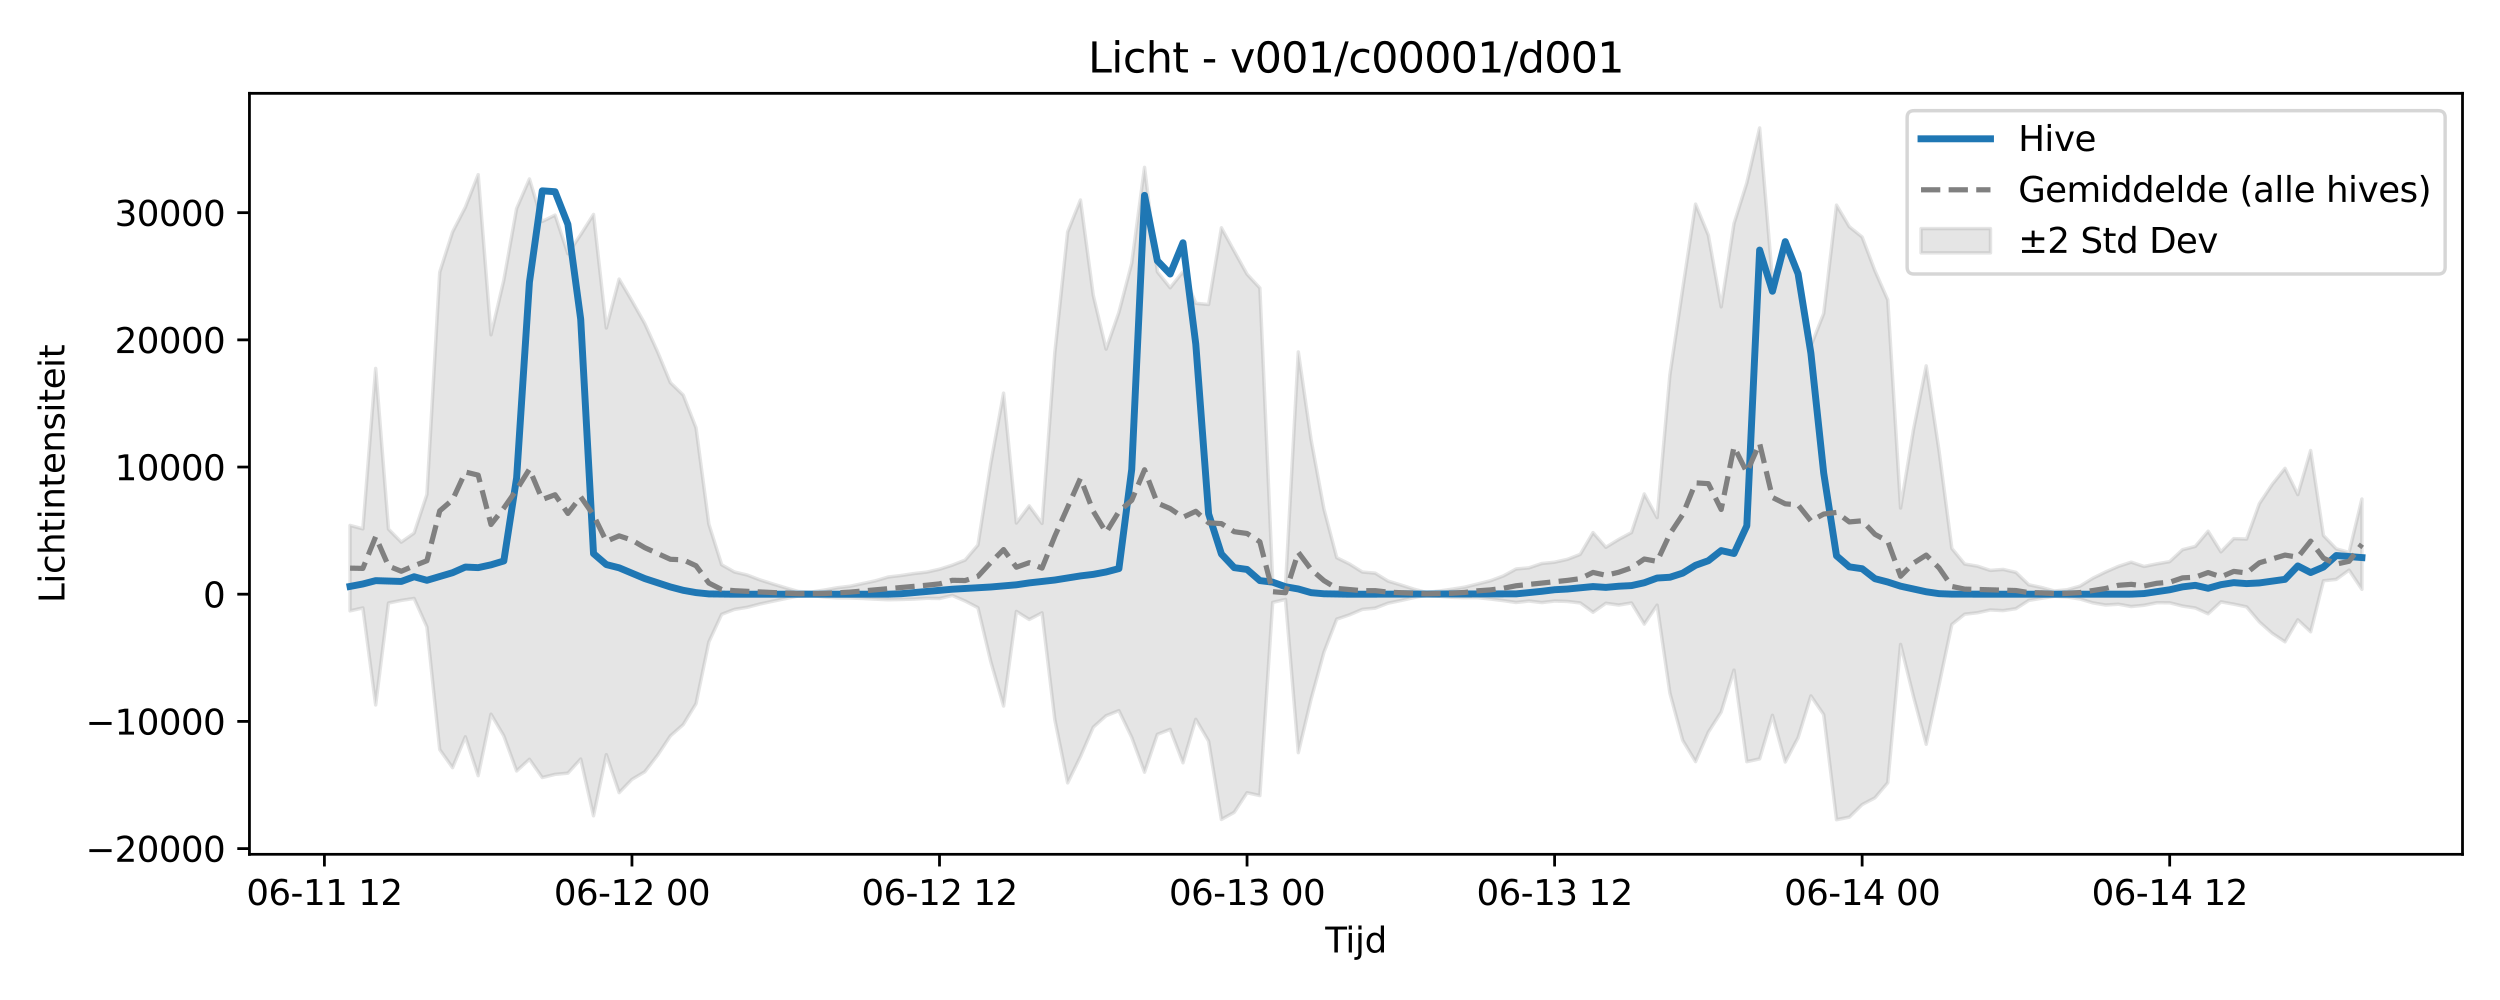 <?xml version="1.0" encoding="utf-8" standalone="no"?>
<!DOCTYPE svg PUBLIC "-//W3C//DTD SVG 1.1//EN"
  "http://www.w3.org/Graphics/SVG/1.1/DTD/svg11.dtd">
<svg xmlns:xlink="http://www.w3.org/1999/xlink" width="720pt" height="288pt" viewBox="0 0 720 288" xmlns="http://www.w3.org/2000/svg" version="1.1">
 <defs>
  <style type="text/css">*{stroke-linejoin: round; stroke-linecap: butt}</style>
 </defs>
 <g id="figure_1">
  <g id="patch_1">
   <path d="M 0 288 
L 720 288 
L 720 0 
L 0 0 
z
" style="fill: #ffffff"/>
  </g>
  <g id="axes_1">
   <g id="patch_2">
    <path d="M 71.84 246.04 
L 709.2 246.04 
L 709.2 26.88 
L 71.84 26.88 
z
" style="fill: #ffffff"/>
   </g>
   <g id="FillBetweenPolyCollection_1">
    <defs>
     <path id="m3b8c15f13f" d="M 100.811 -136.683 
L 100.811 -112.068 
L 104.501 -112.915 
L 108.192 -84.969 
L 111.883 -114.333 
L 115.573 -115.084 
L 119.264 -115.647 
L 122.954 -107.425 
L 126.645 -72.123 
L 130.335 -66.912 
L 134.026 -75.8 
L 137.717 -64.605 
L 141.407 -82.311 
L 145.098 -76.066 
L 148.788 -65.964 
L 152.479 -69.333 
L 156.169 -64.069 
L 159.86 -64.975 
L 163.55 -65.329 
L 167.241 -69.407 
L 170.932 -53.047 
L 174.622 -70.662 
L 178.313 -59.722 
L 182.003 -63.531 
L 185.694 -65.722 
L 189.384 -70.496 
L 193.075 -76.061 
L 196.766 -79.32 
L 200.456 -85.343 
L 204.147 -103.112 
L 207.837 -111.079 
L 211.528 -112.495 
L 215.218 -113.096 
L 218.909 -114.058 
L 222.599 -114.848 
L 226.29 -115.618 
L 229.981 -116.375 
L 233.671 -116.495 
L 237.362 -116.067 
L 241.052 -115.807 
L 244.743 -115.782 
L 248.433 -115.641 
L 252.124 -115.442 
L 255.814 -115.269 
L 259.505 -115.348 
L 263.196 -115.462 
L 266.886 -115.689 
L 270.577 -115.625 
L 274.267 -116.508 
L 277.958 -114.903 
L 281.648 -112.978 
L 285.339 -97.499 
L 289.03 -84.659 
L 292.72 -111.915 
L 296.411 -109.59 
L 300.101 -111.506 
L 303.792 -80.741 
L 307.482 -62.528 
L 311.173 -70.092 
L 314.863 -78.564 
L 318.554 -81.866 
L 322.245 -83.329 
L 325.935 -75.639 
L 329.626 -65.606 
L 333.316 -76.505 
L 337.007 -77.941 
L 340.697 -68.314 
L 344.388 -80.838 
L 348.079 -74.552 
L 351.769 -51.995 
L 355.46 -54.061 
L 359.15 -59.692 
L 362.841 -58.874 
L 366.531 -114.513 
L 370.222 -115.37 
L 373.912 -71.234 
L 377.603 -86.691 
L 381.294 -100.149 
L 384.984 -109.692 
L 388.675 -110.932 
L 392.365 -112.506 
L 396.056 -112.85 
L 399.746 -114.277 
L 403.437 -115.044 
L 407.128 -115.877 
L 410.818 -116.587 
L 414.509 -116.269 
L 418.199 -115.973 
L 421.89 -115.871 
L 425.58 -115.874 
L 429.271 -115.477 
L 432.961 -115.019 
L 436.652 -114.476 
L 440.343 -114.903 
L 444.033 -114.454 
L 447.724 -114.894 
L 451.414 -114.782 
L 455.105 -114.354 
L 458.795 -111.668 
L 462.486 -114.262 
L 466.177 -113.739 
L 469.867 -114.34 
L 473.558 -108.265 
L 477.248 -113.712 
L 480.939 -88.369 
L 484.629 -74.757 
L 488.32 -68.655 
L 492.01 -77.154 
L 495.701 -82.933 
L 499.392 -95.008 
L 503.082 -68.64 
L 506.773 -69.44 
L 510.463 -81.994 
L 514.154 -68.541 
L 517.844 -75.527 
L 521.535 -87.581 
L 525.226 -82.195 
L 528.916 -51.922 
L 532.607 -52.659 
L 536.297 -56.289 
L 539.988 -58.221 
L 543.678 -62.582 
L 547.369 -102.41 
L 551.059 -87.499 
L 554.75 -73.641 
L 558.441 -90.713 
L 562.131 -108.156 
L 565.822 -111.115 
L 569.512 -111.523 
L 573.203 -112.332 
L 576.893 -112.143 
L 580.584 -112.704 
L 584.274 -115.073 
L 587.965 -115.696 
L 591.656 -116.278 
L 595.346 -116.063 
L 599.037 -115.489 
L 602.727 -114.378 
L 606.418 -113.749 
L 610.108 -113.983 
L 613.799 -113.317 
L 617.49 -113.679 
L 621.18 -114.414 
L 624.871 -114.395 
L 628.561 -113.461 
L 632.252 -112.901 
L 635.942 -111.223 
L 639.633 -114.663 
L 643.323 -114.001 
L 647.014 -113.227 
L 650.705 -108.881 
L 654.395 -105.6 
L 658.086 -103.154 
L 661.776 -109.498 
L 665.467 -106.037 
L 669.157 -120.737 
L 672.848 -121.136 
L 676.539 -123.8 
L 680.229 -118.267 
L 680.229 -144.294 
L 680.229 -144.294 
L 676.539 -128.907 
L 672.848 -129.929 
L 669.157 -133.776 
L 665.467 -158.259 
L 661.776 -145.55 
L 658.086 -153.118 
L 654.395 -148.503 
L 650.705 -142.955 
L 647.014 -132.748 
L 643.323 -132.881 
L 639.633 -129.076 
L 635.942 -135.012 
L 632.252 -130.63 
L 628.561 -129.686 
L 624.871 -126.251 
L 621.18 -125.612 
L 617.49 -124.858 
L 613.799 -126.1 
L 610.108 -124.89 
L 606.418 -123.284 
L 602.727 -121.472 
L 599.037 -119.198 
L 595.346 -118.155 
L 591.656 -117.79 
L 587.965 -118.802 
L 584.274 -119.593 
L 580.584 -123.16 
L 576.893 -124.008 
L 573.203 -123.723 
L 569.512 -124.946 
L 565.822 -125.564 
L 562.131 -130.054 
L 558.441 -158.185 
L 554.75 -182.629 
L 551.059 -164.103 
L 547.369 -141.681 
L 543.678 -201.637 
L 539.988 -210.007 
L 536.297 -219.731 
L 532.607 -222.711 
L 528.916 -228.925 
L 525.226 -197.711 
L 521.535 -188.329 
L 517.844 -209.654 
L 514.154 -217.258 
L 510.463 -207.476 
L 506.773 -251.158 
L 503.082 -235.314 
L 499.392 -223.626 
L 495.701 -199.623 
L 492.01 -220.265 
L 488.32 -229.218 
L 484.629 -204.897 
L 480.939 -180.112 
L 477.248 -138.934 
L 473.558 -145.743 
L 469.867 -134.621 
L 466.177 -132.641 
L 462.486 -130.377 
L 458.795 -134.62 
L 455.105 -128.34 
L 451.414 -126.912 
L 447.724 -126.086 
L 444.033 -125.713 
L 440.343 -124.461 
L 436.652 -124.137 
L 432.961 -122.125 
L 429.271 -120.754 
L 425.58 -119.823 
L 421.89 -118.914 
L 418.199 -118.324 
L 414.509 -117.786 
L 410.818 -117.365 
L 407.128 -118.354 
L 403.437 -119.535 
L 399.746 -120.658 
L 396.056 -122.938 
L 392.365 -123.254 
L 388.675 -125.562 
L 384.984 -127.387 
L 381.294 -141.422 
L 377.603 -161.294 
L 373.912 -186.654 
L 370.222 -119.223 
L 366.531 -120.663 
L 362.841 -205.057 
L 359.15 -209.023 
L 355.46 -215.674 
L 351.769 -222.395 
L 348.079 -200.303 
L 344.388 -200.65 
L 340.697 -209.739 
L 337.007 -205.123 
L 333.316 -209.732 
L 329.626 -239.807 
L 325.935 -212.186 
L 322.245 -198.034 
L 318.554 -187.449 
L 314.863 -202.934 
L 311.173 -230.406 
L 307.482 -221.224 
L 303.792 -186.45 
L 300.101 -137.257 
L 296.411 -142.302 
L 292.72 -137.368 
L 289.03 -174.782 
L 285.339 -154.508 
L 281.648 -131.048 
L 277.958 -126.704 
L 274.267 -125.241 
L 270.577 -124.065 
L 266.886 -123.231 
L 263.196 -122.816 
L 259.505 -122.257 
L 255.814 -121.817 
L 252.124 -120.728 
L 248.433 -119.939 
L 244.743 -119.155 
L 241.052 -118.723 
L 237.362 -118.056 
L 233.671 -117.493 
L 229.981 -117.64 
L 226.29 -118.697 
L 222.599 -119.821 
L 218.909 -120.979 
L 215.218 -122.39 
L 211.528 -123.27 
L 207.837 -125.349 
L 204.147 -137.063 
L 200.456 -164.79 
L 196.766 -174.229 
L 193.075 -177.787 
L 189.384 -186.683 
L 185.694 -194.817 
L 182.003 -201.362 
L 178.313 -207.63 
L 174.622 -193.533 
L 170.932 -226.25 
L 167.241 -220.427 
L 163.55 -214.92 
L 159.86 -226.052 
L 156.169 -224.216 
L 152.479 -236.46 
L 148.788 -227.952 
L 145.098 -207.299 
L 141.407 -191.576 
L 137.717 -237.71 
L 134.026 -228.323 
L 130.335 -221.185 
L 126.645 -209.62 
L 122.954 -145.603 
L 119.264 -134.476 
L 115.573 -131.869 
L 111.883 -135.619 
L 108.192 -181.899 
L 104.501 -135.691 
L 100.811 -136.683 
z
" style="stroke: #808080; stroke-opacity: 0.2"/>
    </defs>
    <g clip-path="url(#pd2bd26175d)">
     <use xlink:href="#m3b8c15f13f" x="0" y="288" style="fill: #808080; fill-opacity: 0.2; stroke: #808080; stroke-opacity: 0.2"/>
    </g>
   </g>
   <g id="matplotlib.axis_1">
    <g id="xtick_1">
     <g id="line2d_1">
      <defs>
       <path id="m2dff885544" d="M 0 0 
L 0 3.5 
" style="stroke: #000000; stroke-width: 0.8"/>
      </defs>
      <g>
       <use xlink:href="#m2dff885544" x="93.43" y="246.04" style="stroke: #000000; stroke-width: 0.8"/>
      </g>
     </g>
     <g id="text_1">
      <!-- 06-11 12 -->
      <g transform="translate(70.949 260.638) scale(0.1 -0.1)">
       <defs>
        <path id="DejaVuSans-30" d="M 2034 4250 
Q 1547 4250 1301 3770 
Q 1056 3291 1056 2328 
Q 1056 1369 1301 889 
Q 1547 409 2034 409 
Q 2525 409 2770 889 
Q 3016 1369 3016 2328 
Q 3016 3291 2770 3770 
Q 2525 4250 2034 4250 
z
M 2034 4750 
Q 2819 4750 3233 4129 
Q 3647 3509 3647 2328 
Q 3647 1150 3233 529 
Q 2819 -91 2034 -91 
Q 1250 -91 836 529 
Q 422 1150 422 2328 
Q 422 3509 836 4129 
Q 1250 4750 2034 4750 
z
" transform="scale(0.016)"/>
        <path id="DejaVuSans-36" d="M 2113 2584 
Q 1688 2584 1439 2293 
Q 1191 2003 1191 1497 
Q 1191 994 1439 701 
Q 1688 409 2113 409 
Q 2538 409 2786 701 
Q 3034 994 3034 1497 
Q 3034 2003 2786 2293 
Q 2538 2584 2113 2584 
z
M 3366 4563 
L 3366 3988 
Q 3128 4100 2886 4159 
Q 2644 4219 2406 4219 
Q 1781 4219 1451 3797 
Q 1122 3375 1075 2522 
Q 1259 2794 1537 2939 
Q 1816 3084 2150 3084 
Q 2853 3084 3261 2657 
Q 3669 2231 3669 1497 
Q 3669 778 3244 343 
Q 2819 -91 2113 -91 
Q 1303 -91 875 529 
Q 447 1150 447 2328 
Q 447 3434 972 4092 
Q 1497 4750 2381 4750 
Q 2619 4750 2861 4703 
Q 3103 4656 3366 4563 
z
" transform="scale(0.016)"/>
        <path id="DejaVuSans-2d" d="M 313 2009 
L 1997 2009 
L 1997 1497 
L 313 1497 
L 313 2009 
z
" transform="scale(0.016)"/>
        <path id="DejaVuSans-31" d="M 794 531 
L 1825 531 
L 1825 4091 
L 703 3866 
L 703 4441 
L 1819 4666 
L 2450 4666 
L 2450 531 
L 3481 531 
L 3481 0 
L 794 0 
L 794 531 
z
" transform="scale(0.016)"/>
        <path id="DejaVuSans-20" transform="scale(0.016)"/>
        <path id="DejaVuSans-32" d="M 1228 531 
L 3431 531 
L 3431 0 
L 469 0 
L 469 531 
Q 828 903 1448 1529 
Q 2069 2156 2228 2338 
Q 2531 2678 2651 2914 
Q 2772 3150 2772 3378 
Q 2772 3750 2511 3984 
Q 2250 4219 1831 4219 
Q 1534 4219 1204 4116 
Q 875 4013 500 3803 
L 500 4441 
Q 881 4594 1212 4672 
Q 1544 4750 1819 4750 
Q 2544 4750 2975 4387 
Q 3406 4025 3406 3419 
Q 3406 3131 3298 2873 
Q 3191 2616 2906 2266 
Q 2828 2175 2409 1742 
Q 1991 1309 1228 531 
z
" transform="scale(0.016)"/>
       </defs>
       <use xlink:href="#DejaVuSans-30"/>
       <use xlink:href="#DejaVuSans-36" transform="translate(63.623 0)"/>
       <use xlink:href="#DejaVuSans-2d" transform="translate(127.246 0)"/>
       <use xlink:href="#DejaVuSans-31" transform="translate(163.33 0)"/>
       <use xlink:href="#DejaVuSans-31" transform="translate(226.953 0)"/>
       <use xlink:href="#DejaVuSans-20" transform="translate(290.576 0)"/>
       <use xlink:href="#DejaVuSans-31" transform="translate(322.363 0)"/>
       <use xlink:href="#DejaVuSans-32" transform="translate(385.986 0)"/>
      </g>
     </g>
    </g>
    <g id="xtick_2">
     <g id="line2d_2">
      <g>
       <use xlink:href="#m2dff885544" x="182.003" y="246.04" style="stroke: #000000; stroke-width: 0.8"/>
      </g>
     </g>
     <g id="text_2">
      <!-- 06-12 00 -->
      <g transform="translate(159.523 260.638) scale(0.1 -0.1)">
       <use xlink:href="#DejaVuSans-30"/>
       <use xlink:href="#DejaVuSans-36" transform="translate(63.623 0)"/>
       <use xlink:href="#DejaVuSans-2d" transform="translate(127.246 0)"/>
       <use xlink:href="#DejaVuSans-31" transform="translate(163.33 0)"/>
       <use xlink:href="#DejaVuSans-32" transform="translate(226.953 0)"/>
       <use xlink:href="#DejaVuSans-20" transform="translate(290.576 0)"/>
       <use xlink:href="#DejaVuSans-30" transform="translate(322.363 0)"/>
       <use xlink:href="#DejaVuSans-30" transform="translate(385.986 0)"/>
      </g>
     </g>
    </g>
    <g id="xtick_3">
     <g id="line2d_3">
      <g>
       <use xlink:href="#m2dff885544" x="270.577" y="246.04" style="stroke: #000000; stroke-width: 0.8"/>
      </g>
     </g>
     <g id="text_3">
      <!-- 06-12 12 -->
      <g transform="translate(248.096 260.638) scale(0.1 -0.1)">
       <use xlink:href="#DejaVuSans-30"/>
       <use xlink:href="#DejaVuSans-36" transform="translate(63.623 0)"/>
       <use xlink:href="#DejaVuSans-2d" transform="translate(127.246 0)"/>
       <use xlink:href="#DejaVuSans-31" transform="translate(163.33 0)"/>
       <use xlink:href="#DejaVuSans-32" transform="translate(226.953 0)"/>
       <use xlink:href="#DejaVuSans-20" transform="translate(290.576 0)"/>
       <use xlink:href="#DejaVuSans-31" transform="translate(322.363 0)"/>
       <use xlink:href="#DejaVuSans-32" transform="translate(385.986 0)"/>
      </g>
     </g>
    </g>
    <g id="xtick_4">
     <g id="line2d_4">
      <g>
       <use xlink:href="#m2dff885544" x="359.15" y="246.04" style="stroke: #000000; stroke-width: 0.8"/>
      </g>
     </g>
     <g id="text_4">
      <!-- 06-13 00 -->
      <g transform="translate(336.67 260.638) scale(0.1 -0.1)">
       <defs>
        <path id="DejaVuSans-33" d="M 2597 2516 
Q 3050 2419 3304 2112 
Q 3559 1806 3559 1356 
Q 3559 666 3084 287 
Q 2609 -91 1734 -91 
Q 1441 -91 1130 -33 
Q 819 25 488 141 
L 488 750 
Q 750 597 1062 519 
Q 1375 441 1716 441 
Q 2309 441 2620 675 
Q 2931 909 2931 1356 
Q 2931 1769 2642 2001 
Q 2353 2234 1838 2234 
L 1294 2234 
L 1294 2753 
L 1863 2753 
Q 2328 2753 2575 2939 
Q 2822 3125 2822 3475 
Q 2822 3834 2567 4026 
Q 2313 4219 1838 4219 
Q 1578 4219 1281 4162 
Q 984 4106 628 3988 
L 628 4550 
Q 988 4650 1302 4700 
Q 1616 4750 1894 4750 
Q 2613 4750 3031 4423 
Q 3450 4097 3450 3541 
Q 3450 3153 3228 2886 
Q 3006 2619 2597 2516 
z
" transform="scale(0.016)"/>
       </defs>
       <use xlink:href="#DejaVuSans-30"/>
       <use xlink:href="#DejaVuSans-36" transform="translate(63.623 0)"/>
       <use xlink:href="#DejaVuSans-2d" transform="translate(127.246 0)"/>
       <use xlink:href="#DejaVuSans-31" transform="translate(163.33 0)"/>
       <use xlink:href="#DejaVuSans-33" transform="translate(226.953 0)"/>
       <use xlink:href="#DejaVuSans-20" transform="translate(290.576 0)"/>
       <use xlink:href="#DejaVuSans-30" transform="translate(322.363 0)"/>
       <use xlink:href="#DejaVuSans-30" transform="translate(385.986 0)"/>
      </g>
     </g>
    </g>
    <g id="xtick_5">
     <g id="line2d_5">
      <g>
       <use xlink:href="#m2dff885544" x="447.724" y="246.04" style="stroke: #000000; stroke-width: 0.8"/>
      </g>
     </g>
     <g id="text_5">
      <!-- 06-13 12 -->
      <g transform="translate(425.243 260.638) scale(0.1 -0.1)">
       <use xlink:href="#DejaVuSans-30"/>
       <use xlink:href="#DejaVuSans-36" transform="translate(63.623 0)"/>
       <use xlink:href="#DejaVuSans-2d" transform="translate(127.246 0)"/>
       <use xlink:href="#DejaVuSans-31" transform="translate(163.33 0)"/>
       <use xlink:href="#DejaVuSans-33" transform="translate(226.953 0)"/>
       <use xlink:href="#DejaVuSans-20" transform="translate(290.576 0)"/>
       <use xlink:href="#DejaVuSans-31" transform="translate(322.363 0)"/>
       <use xlink:href="#DejaVuSans-32" transform="translate(385.986 0)"/>
      </g>
     </g>
    </g>
    <g id="xtick_6">
     <g id="line2d_6">
      <g>
       <use xlink:href="#m2dff885544" x="536.297" y="246.04" style="stroke: #000000; stroke-width: 0.8"/>
      </g>
     </g>
     <g id="text_6">
      <!-- 06-14 00 -->
      <g transform="translate(513.817 260.638) scale(0.1 -0.1)">
       <defs>
        <path id="DejaVuSans-34" d="M 2419 4116 
L 825 1625 
L 2419 1625 
L 2419 4116 
z
M 2253 4666 
L 3047 4666 
L 3047 1625 
L 3713 1625 
L 3713 1100 
L 3047 1100 
L 3047 0 
L 2419 0 
L 2419 1100 
L 313 1100 
L 313 1709 
L 2253 4666 
z
" transform="scale(0.016)"/>
       </defs>
       <use xlink:href="#DejaVuSans-30"/>
       <use xlink:href="#DejaVuSans-36" transform="translate(63.623 0)"/>
       <use xlink:href="#DejaVuSans-2d" transform="translate(127.246 0)"/>
       <use xlink:href="#DejaVuSans-31" transform="translate(163.33 0)"/>
       <use xlink:href="#DejaVuSans-34" transform="translate(226.953 0)"/>
       <use xlink:href="#DejaVuSans-20" transform="translate(290.576 0)"/>
       <use xlink:href="#DejaVuSans-30" transform="translate(322.363 0)"/>
       <use xlink:href="#DejaVuSans-30" transform="translate(385.986 0)"/>
      </g>
     </g>
    </g>
    <g id="xtick_7">
     <g id="line2d_7">
      <g>
       <use xlink:href="#m2dff885544" x="624.871" y="246.04" style="stroke: #000000; stroke-width: 0.8"/>
      </g>
     </g>
     <g id="text_7">
      <!-- 06-14 12 -->
      <g transform="translate(602.39 260.638) scale(0.1 -0.1)">
       <use xlink:href="#DejaVuSans-30"/>
       <use xlink:href="#DejaVuSans-36" transform="translate(63.623 0)"/>
       <use xlink:href="#DejaVuSans-2d" transform="translate(127.246 0)"/>
       <use xlink:href="#DejaVuSans-31" transform="translate(163.33 0)"/>
       <use xlink:href="#DejaVuSans-34" transform="translate(226.953 0)"/>
       <use xlink:href="#DejaVuSans-20" transform="translate(290.576 0)"/>
       <use xlink:href="#DejaVuSans-31" transform="translate(322.363 0)"/>
       <use xlink:href="#DejaVuSans-32" transform="translate(385.986 0)"/>
      </g>
     </g>
    </g>
    <g id="text_8">
     <!-- Tijd -->
     <g transform="translate(381.67 274.317) scale(0.1 -0.1)">
      <defs>
       <path id="DejaVuSans-54" d="M -19 4666 
L 3928 4666 
L 3928 4134 
L 2272 4134 
L 2272 0 
L 1638 0 
L 1638 4134 
L -19 4134 
L -19 4666 
z
" transform="scale(0.016)"/>
       <path id="DejaVuSans-69" d="M 603 3500 
L 1178 3500 
L 1178 0 
L 603 0 
L 603 3500 
z
M 603 4863 
L 1178 4863 
L 1178 4134 
L 603 4134 
L 603 4863 
z
" transform="scale(0.016)"/>
       <path id="DejaVuSans-6a" d="M 603 3500 
L 1178 3500 
L 1178 -63 
Q 1178 -731 923 -1031 
Q 669 -1331 103 -1331 
L -116 -1331 
L -116 -844 
L 38 -844 
Q 366 -844 484 -692 
Q 603 -541 603 -63 
L 603 3500 
z
M 603 4863 
L 1178 4863 
L 1178 4134 
L 603 4134 
L 603 4863 
z
" transform="scale(0.016)"/>
       <path id="DejaVuSans-64" d="M 2906 2969 
L 2906 4863 
L 3481 4863 
L 3481 0 
L 2906 0 
L 2906 525 
Q 2725 213 2448 61 
Q 2172 -91 1784 -91 
Q 1150 -91 751 415 
Q 353 922 353 1747 
Q 353 2572 751 3078 
Q 1150 3584 1784 3584 
Q 2172 3584 2448 3432 
Q 2725 3281 2906 2969 
z
M 947 1747 
Q 947 1113 1208 752 
Q 1469 391 1925 391 
Q 2381 391 2643 752 
Q 2906 1113 2906 1747 
Q 2906 2381 2643 2742 
Q 2381 3103 1925 3103 
Q 1469 3103 1208 2742 
Q 947 2381 947 1747 
z
" transform="scale(0.016)"/>
      </defs>
      <use xlink:href="#DejaVuSans-54"/>
      <use xlink:href="#DejaVuSans-69" transform="translate(57.959 0)"/>
      <use xlink:href="#DejaVuSans-6a" transform="translate(85.742 0)"/>
      <use xlink:href="#DejaVuSans-64" transform="translate(113.525 0)"/>
     </g>
    </g>
   </g>
   <g id="matplotlib.axis_2">
    <g id="ytick_1">
     <g id="line2d_8">
      <defs>
       <path id="m87e2f983e0" d="M 0 0 
L -3.5 0 
" style="stroke: #000000; stroke-width: 0.8"/>
      </defs>
      <g>
       <use xlink:href="#m87e2f983e0" x="71.84" y="244.391" style="stroke: #000000; stroke-width: 0.8"/>
      </g>
     </g>
     <g id="text_9">
      <!-- −20000 -->
      <g transform="translate(24.648 248.191) scale(0.1 -0.1)">
       <defs>
        <path id="DejaVuSans-2212" d="M 678 2272 
L 4684 2272 
L 4684 1741 
L 678 1741 
L 678 2272 
z
" transform="scale(0.016)"/>
       </defs>
       <use xlink:href="#DejaVuSans-2212"/>
       <use xlink:href="#DejaVuSans-32" transform="translate(83.789 0)"/>
       <use xlink:href="#DejaVuSans-30" transform="translate(147.412 0)"/>
       <use xlink:href="#DejaVuSans-30" transform="translate(211.035 0)"/>
       <use xlink:href="#DejaVuSans-30" transform="translate(274.658 0)"/>
       <use xlink:href="#DejaVuSans-30" transform="translate(338.281 0)"/>
      </g>
     </g>
    </g>
    <g id="ytick_2">
     <g id="line2d_9">
      <g>
       <use xlink:href="#m87e2f983e0" x="71.84" y="207.763" style="stroke: #000000; stroke-width: 0.8"/>
      </g>
     </g>
     <g id="text_10">
      <!-- −10000 -->
      <g transform="translate(24.648 211.563) scale(0.1 -0.1)">
       <use xlink:href="#DejaVuSans-2212"/>
       <use xlink:href="#DejaVuSans-31" transform="translate(83.789 0)"/>
       <use xlink:href="#DejaVuSans-30" transform="translate(147.412 0)"/>
       <use xlink:href="#DejaVuSans-30" transform="translate(211.035 0)"/>
       <use xlink:href="#DejaVuSans-30" transform="translate(274.658 0)"/>
       <use xlink:href="#DejaVuSans-30" transform="translate(338.281 0)"/>
      </g>
     </g>
    </g>
    <g id="ytick_3">
     <g id="line2d_10">
      <g>
       <use xlink:href="#m87e2f983e0" x="71.84" y="171.135" style="stroke: #000000; stroke-width: 0.8"/>
      </g>
     </g>
     <g id="text_11">
      <!-- 0 -->
      <g transform="translate(58.477 174.935) scale(0.1 -0.1)">
       <use xlink:href="#DejaVuSans-30"/>
      </g>
     </g>
    </g>
    <g id="ytick_4">
     <g id="line2d_11">
      <g>
       <use xlink:href="#m87e2f983e0" x="71.84" y="134.507" style="stroke: #000000; stroke-width: 0.8"/>
      </g>
     </g>
     <g id="text_12">
      <!-- 10000 -->
      <g transform="translate(33.028 138.307) scale(0.1 -0.1)">
       <use xlink:href="#DejaVuSans-31"/>
       <use xlink:href="#DejaVuSans-30" transform="translate(63.623 0)"/>
       <use xlink:href="#DejaVuSans-30" transform="translate(127.246 0)"/>
       <use xlink:href="#DejaVuSans-30" transform="translate(190.869 0)"/>
       <use xlink:href="#DejaVuSans-30" transform="translate(254.492 0)"/>
      </g>
     </g>
    </g>
    <g id="ytick_5">
     <g id="line2d_12">
      <g>
       <use xlink:href="#m87e2f983e0" x="71.84" y="97.88" style="stroke: #000000; stroke-width: 0.8"/>
      </g>
     </g>
     <g id="text_13">
      <!-- 20000 -->
      <g transform="translate(33.028 101.679) scale(0.1 -0.1)">
       <use xlink:href="#DejaVuSans-32"/>
       <use xlink:href="#DejaVuSans-30" transform="translate(63.623 0)"/>
       <use xlink:href="#DejaVuSans-30" transform="translate(127.246 0)"/>
       <use xlink:href="#DejaVuSans-30" transform="translate(190.869 0)"/>
       <use xlink:href="#DejaVuSans-30" transform="translate(254.492 0)"/>
      </g>
     </g>
    </g>
    <g id="ytick_6">
     <g id="line2d_13">
      <g>
       <use xlink:href="#m87e2f983e0" x="71.84" y="61.252" style="stroke: #000000; stroke-width: 0.8"/>
      </g>
     </g>
     <g id="text_14">
      <!-- 30000 -->
      <g transform="translate(33.028 65.051) scale(0.1 -0.1)">
       <use xlink:href="#DejaVuSans-33"/>
       <use xlink:href="#DejaVuSans-30" transform="translate(63.623 0)"/>
       <use xlink:href="#DejaVuSans-30" transform="translate(127.246 0)"/>
       <use xlink:href="#DejaVuSans-30" transform="translate(190.869 0)"/>
       <use xlink:href="#DejaVuSans-30" transform="translate(254.492 0)"/>
      </g>
     </g>
    </g>
    <g id="text_15">
     <!-- Lichtintensiteit -->
     <g transform="translate(18.568 173.656) rotate(-90) scale(0.1 -0.1)">
      <defs>
       <path id="DejaVuSans-4c" d="M 628 4666 
L 1259 4666 
L 1259 531 
L 3531 531 
L 3531 0 
L 628 0 
L 628 4666 
z
" transform="scale(0.016)"/>
       <path id="DejaVuSans-63" d="M 3122 3366 
L 3122 2828 
Q 2878 2963 2633 3030 
Q 2388 3097 2138 3097 
Q 1578 3097 1268 2742 
Q 959 2388 959 1747 
Q 959 1106 1268 751 
Q 1578 397 2138 397 
Q 2388 397 2633 464 
Q 2878 531 3122 666 
L 3122 134 
Q 2881 22 2623 -34 
Q 2366 -91 2075 -91 
Q 1284 -91 818 406 
Q 353 903 353 1747 
Q 353 2603 823 3093 
Q 1294 3584 2113 3584 
Q 2378 3584 2631 3529 
Q 2884 3475 3122 3366 
z
" transform="scale(0.016)"/>
       <path id="DejaVuSans-68" d="M 3513 2113 
L 3513 0 
L 2938 0 
L 2938 2094 
Q 2938 2591 2744 2837 
Q 2550 3084 2163 3084 
Q 1697 3084 1428 2787 
Q 1159 2491 1159 1978 
L 1159 0 
L 581 0 
L 581 4863 
L 1159 4863 
L 1159 2956 
Q 1366 3272 1645 3428 
Q 1925 3584 2291 3584 
Q 2894 3584 3203 3211 
Q 3513 2838 3513 2113 
z
" transform="scale(0.016)"/>
       <path id="DejaVuSans-74" d="M 1172 4494 
L 1172 3500 
L 2356 3500 
L 2356 3053 
L 1172 3053 
L 1172 1153 
Q 1172 725 1289 603 
Q 1406 481 1766 481 
L 2356 481 
L 2356 0 
L 1766 0 
Q 1100 0 847 248 
Q 594 497 594 1153 
L 594 3053 
L 172 3053 
L 172 3500 
L 594 3500 
L 594 4494 
L 1172 4494 
z
" transform="scale(0.016)"/>
       <path id="DejaVuSans-6e" d="M 3513 2113 
L 3513 0 
L 2938 0 
L 2938 2094 
Q 2938 2591 2744 2837 
Q 2550 3084 2163 3084 
Q 1697 3084 1428 2787 
Q 1159 2491 1159 1978 
L 1159 0 
L 581 0 
L 581 3500 
L 1159 3500 
L 1159 2956 
Q 1366 3272 1645 3428 
Q 1925 3584 2291 3584 
Q 2894 3584 3203 3211 
Q 3513 2838 3513 2113 
z
" transform="scale(0.016)"/>
       <path id="DejaVuSans-65" d="M 3597 1894 
L 3597 1613 
L 953 1613 
Q 991 1019 1311 708 
Q 1631 397 2203 397 
Q 2534 397 2845 478 
Q 3156 559 3463 722 
L 3463 178 
Q 3153 47 2828 -22 
Q 2503 -91 2169 -91 
Q 1331 -91 842 396 
Q 353 884 353 1716 
Q 353 2575 817 3079 
Q 1281 3584 2069 3584 
Q 2775 3584 3186 3129 
Q 3597 2675 3597 1894 
z
M 3022 2063 
Q 3016 2534 2758 2815 
Q 2500 3097 2075 3097 
Q 1594 3097 1305 2825 
Q 1016 2553 972 2059 
L 3022 2063 
z
" transform="scale(0.016)"/>
       <path id="DejaVuSans-73" d="M 2834 3397 
L 2834 2853 
Q 2591 2978 2328 3040 
Q 2066 3103 1784 3103 
Q 1356 3103 1142 2972 
Q 928 2841 928 2578 
Q 928 2378 1081 2264 
Q 1234 2150 1697 2047 
L 1894 2003 
Q 2506 1872 2764 1633 
Q 3022 1394 3022 966 
Q 3022 478 2636 193 
Q 2250 -91 1575 -91 
Q 1294 -91 989 -36 
Q 684 19 347 128 
L 347 722 
Q 666 556 975 473 
Q 1284 391 1588 391 
Q 1994 391 2212 530 
Q 2431 669 2431 922 
Q 2431 1156 2273 1281 
Q 2116 1406 1581 1522 
L 1381 1569 
Q 847 1681 609 1914 
Q 372 2147 372 2553 
Q 372 3047 722 3315 
Q 1072 3584 1716 3584 
Q 2034 3584 2315 3537 
Q 2597 3491 2834 3397 
z
" transform="scale(0.016)"/>
      </defs>
      <use xlink:href="#DejaVuSans-4c"/>
      <use xlink:href="#DejaVuSans-69" transform="translate(55.713 0)"/>
      <use xlink:href="#DejaVuSans-63" transform="translate(83.496 0)"/>
      <use xlink:href="#DejaVuSans-68" transform="translate(138.477 0)"/>
      <use xlink:href="#DejaVuSans-74" transform="translate(201.855 0)"/>
      <use xlink:href="#DejaVuSans-69" transform="translate(241.064 0)"/>
      <use xlink:href="#DejaVuSans-6e" transform="translate(268.848 0)"/>
      <use xlink:href="#DejaVuSans-74" transform="translate(332.227 0)"/>
      <use xlink:href="#DejaVuSans-65" transform="translate(371.436 0)"/>
      <use xlink:href="#DejaVuSans-6e" transform="translate(432.959 0)"/>
      <use xlink:href="#DejaVuSans-73" transform="translate(496.338 0)"/>
      <use xlink:href="#DejaVuSans-69" transform="translate(548.438 0)"/>
      <use xlink:href="#DejaVuSans-74" transform="translate(576.221 0)"/>
      <use xlink:href="#DejaVuSans-65" transform="translate(615.43 0)"/>
      <use xlink:href="#DejaVuSans-69" transform="translate(676.953 0)"/>
      <use xlink:href="#DejaVuSans-74" transform="translate(704.736 0)"/>
     </g>
    </g>
   </g>
   <g id="line2d_14">
    <path d="M 100.811 168.889 
L 104.501 168.187 
L 108.192 167.225 
L 115.573 167.457 
L 119.264 166.099 
L 122.954 167.125 
L 130.335 164.941 
L 134.026 163.311 
L 137.717 163.477 
L 141.407 162.674 
L 145.098 161.559 
L 148.788 137.603 
L 152.479 81.258 
L 156.169 54.957 
L 159.86 55.213 
L 163.55 64.609 
L 167.241 91.93 
L 170.932 159.435 
L 174.622 162.601 
L 178.313 163.531 
L 185.694 166.629 
L 193.075 169.042 
L 196.766 170.011 
L 200.456 170.668 
L 204.147 171.046 
L 211.528 171.135 
L 255.814 171.126 
L 259.505 170.996 
L 274.267 169.693 
L 285.339 169.053 
L 292.72 168.421 
L 296.411 167.875 
L 303.792 167.046 
L 311.173 165.862 
L 314.863 165.416 
L 318.554 164.729 
L 322.245 163.755 
L 325.935 135.193 
L 329.626 56.265 
L 333.316 75.085 
L 337.007 78.914 
L 340.697 69.92 
L 344.388 99.132 
L 348.079 147.995 
L 351.769 159.555 
L 355.46 163.483 
L 359.15 164.001 
L 362.841 167.214 
L 366.531 167.663 
L 370.222 168.98 
L 373.912 169.624 
L 377.603 170.684 
L 381.294 171.009 
L 388.675 171.135 
L 436.652 171.034 
L 444.033 170.293 
L 447.724 169.84 
L 451.414 169.639 
L 458.795 168.928 
L 462.486 169.168 
L 466.177 168.836 
L 469.867 168.649 
L 473.558 167.83 
L 477.248 166.475 
L 480.939 166.249 
L 484.629 165.057 
L 488.32 162.801 
L 492.01 161.484 
L 495.701 158.569 
L 499.392 159.408 
L 503.082 151.437 
L 506.773 72.025 
L 510.463 83.88 
L 514.154 69.591 
L 517.844 78.837 
L 521.535 101.722 
L 525.226 136.246 
L 528.916 160.069 
L 532.607 163.256 
L 536.297 163.793 
L 539.988 166.666 
L 543.678 167.622 
L 547.369 168.817 
L 554.75 170.432 
L 558.441 170.971 
L 562.131 171.11 
L 580.584 171.135 
L 613.799 171.118 
L 617.49 170.94 
L 624.871 169.852 
L 628.561 169.017 
L 632.252 168.576 
L 635.942 169.423 
L 639.633 168.383 
L 643.323 167.799 
L 647.014 168.078 
L 650.705 167.884 
L 658.086 166.852 
L 661.776 162.99 
L 665.467 164.892 
L 669.157 163.305 
L 672.848 159.993 
L 680.229 160.579 
L 680.229 160.579 
" clip-path="url(#pd2bd26175d)" style="fill: none; stroke: #1f77b4; stroke-width: 2; stroke-linecap: square"/>
   </g>
   <g id="line2d_15">
    <path d="M 100.811 163.625 
L 104.501 163.697 
L 108.192 154.566 
L 111.883 163.024 
L 115.573 164.524 
L 119.264 162.939 
L 122.954 161.486 
L 126.645 147.128 
L 130.335 143.952 
L 134.026 135.939 
L 137.717 136.842 
L 141.407 151.056 
L 145.098 146.317 
L 148.788 141.042 
L 152.479 135.104 
L 156.169 143.857 
L 159.86 142.487 
L 163.55 147.875 
L 167.241 143.083 
L 170.932 148.351 
L 174.622 155.902 
L 178.313 154.324 
L 182.003 155.554 
L 185.694 157.73 
L 193.075 161.076 
L 196.766 161.226 
L 200.456 162.934 
L 204.147 167.912 
L 207.837 169.786 
L 211.528 170.117 
L 218.909 170.481 
L 229.981 170.992 
L 237.362 170.938 
L 244.743 170.531 
L 266.886 168.54 
L 270.577 168.155 
L 274.267 167.125 
L 277.958 167.197 
L 281.648 165.987 
L 285.339 161.997 
L 289.03 158.279 
L 292.72 163.359 
L 296.411 162.054 
L 300.101 163.618 
L 303.792 154.404 
L 311.173 137.751 
L 314.863 147.251 
L 318.554 153.343 
L 322.245 147.318 
L 325.935 144.088 
L 329.626 135.293 
L 333.316 144.882 
L 337.007 146.468 
L 340.697 148.974 
L 344.388 147.256 
L 348.079 150.572 
L 351.769 150.805 
L 355.46 153.132 
L 359.15 153.642 
L 362.841 156.035 
L 366.531 170.412 
L 370.222 170.703 
L 373.912 159.056 
L 377.603 164.007 
L 381.294 167.215 
L 384.984 169.461 
L 392.365 170.12 
L 396.056 170.106 
L 399.746 170.532 
L 410.818 171.024 
L 418.199 170.852 
L 421.89 170.608 
L 425.58 170.152 
L 429.271 169.885 
L 432.961 169.428 
L 436.652 168.694 
L 451.414 167.153 
L 455.105 166.653 
L 458.795 164.856 
L 462.486 165.681 
L 466.177 164.81 
L 469.867 163.52 
L 473.558 160.996 
L 477.248 161.677 
L 480.939 153.759 
L 484.629 148.173 
L 488.32 139.064 
L 492.01 139.29 
L 495.701 146.722 
L 499.392 128.683 
L 503.082 136.023 
L 506.773 127.701 
L 510.463 143.265 
L 514.154 145.1 
L 517.844 145.41 
L 521.535 150.045 
L 525.226 148.047 
L 528.916 147.577 
L 532.607 150.315 
L 536.297 149.99 
L 539.988 153.886 
L 543.678 155.89 
L 547.369 165.954 
L 551.059 162.199 
L 554.75 159.865 
L 558.441 163.551 
L 562.131 168.895 
L 565.822 169.661 
L 580.584 170.068 
L 584.274 170.667 
L 587.965 170.751 
L 591.656 170.966 
L 595.346 170.891 
L 599.037 170.657 
L 606.418 169.483 
L 610.108 168.563 
L 613.799 168.292 
L 617.49 168.731 
L 621.18 167.987 
L 624.871 167.677 
L 628.561 166.426 
L 632.252 166.234 
L 635.942 164.883 
L 639.633 166.13 
L 643.323 164.559 
L 647.014 165.013 
L 650.705 162.082 
L 658.086 159.864 
L 661.776 160.476 
L 665.467 155.852 
L 669.157 160.743 
L 672.848 162.467 
L 676.539 161.647 
L 680.229 156.72 
L 680.229 156.72 
" clip-path="url(#pd2bd26175d)" style="fill: none; stroke-dasharray: 5.55,2.4; stroke-dashoffset: 0; stroke: #808080; stroke-width: 1.5"/>
   </g>
   <g id="patch_3">
    <path d="M 71.84 246.04 
L 71.84 26.88 
" style="fill: none; stroke: #000000; stroke-width: 0.8; stroke-linejoin: miter; stroke-linecap: square"/>
   </g>
   <g id="patch_4">
    <path d="M 709.2 246.04 
L 709.2 26.88 
" style="fill: none; stroke: #000000; stroke-width: 0.8; stroke-linejoin: miter; stroke-linecap: square"/>
   </g>
   <g id="patch_5">
    <path d="M 71.84 246.04 
L 709.2 246.04 
" style="fill: none; stroke: #000000; stroke-width: 0.8; stroke-linejoin: miter; stroke-linecap: square"/>
   </g>
   <g id="patch_6">
    <path d="M 71.84 26.88 
L 709.2 26.88 
" style="fill: none; stroke: #000000; stroke-width: 0.8; stroke-linejoin: miter; stroke-linecap: square"/>
   </g>
   <g id="text_16">
    <!-- Licht - v001/c00001/d001 -->
    <g transform="translate(313.383 20.88) scale(0.12 -0.12)">
     <defs>
      <path id="DejaVuSans-76" d="M 191 3500 
L 800 3500 
L 1894 563 
L 2988 3500 
L 3597 3500 
L 2284 0 
L 1503 0 
L 191 3500 
z
" transform="scale(0.016)"/>
      <path id="DejaVuSans-2f" d="M 1625 4666 
L 2156 4666 
L 531 -594 
L 0 -594 
L 1625 4666 
z
" transform="scale(0.016)"/>
     </defs>
     <use xlink:href="#DejaVuSans-4c"/>
     <use xlink:href="#DejaVuSans-69" transform="translate(55.713 0)"/>
     <use xlink:href="#DejaVuSans-63" transform="translate(83.496 0)"/>
     <use xlink:href="#DejaVuSans-68" transform="translate(138.477 0)"/>
     <use xlink:href="#DejaVuSans-74" transform="translate(201.855 0)"/>
     <use xlink:href="#DejaVuSans-20" transform="translate(241.064 0)"/>
     <use xlink:href="#DejaVuSans-2d" transform="translate(272.852 0)"/>
     <use xlink:href="#DejaVuSans-20" transform="translate(308.936 0)"/>
     <use xlink:href="#DejaVuSans-76" transform="translate(340.723 0)"/>
     <use xlink:href="#DejaVuSans-30" transform="translate(399.902 0)"/>
     <use xlink:href="#DejaVuSans-30" transform="translate(463.525 0)"/>
     <use xlink:href="#DejaVuSans-31" transform="translate(527.148 0)"/>
     <use xlink:href="#DejaVuSans-2f" transform="translate(590.771 0)"/>
     <use xlink:href="#DejaVuSans-63" transform="translate(624.463 0)"/>
     <use xlink:href="#DejaVuSans-30" transform="translate(679.443 0)"/>
     <use xlink:href="#DejaVuSans-30" transform="translate(743.066 0)"/>
     <use xlink:href="#DejaVuSans-30" transform="translate(806.689 0)"/>
     <use xlink:href="#DejaVuSans-30" transform="translate(870.312 0)"/>
     <use xlink:href="#DejaVuSans-31" transform="translate(933.936 0)"/>
     <use xlink:href="#DejaVuSans-2f" transform="translate(997.559 0)"/>
     <use xlink:href="#DejaVuSans-64" transform="translate(1031.25 0)"/>
     <use xlink:href="#DejaVuSans-30" transform="translate(1094.727 0)"/>
     <use xlink:href="#DejaVuSans-30" transform="translate(1158.35 0)"/>
     <use xlink:href="#DejaVuSans-31" transform="translate(1221.973 0)"/>
    </g>
   </g>
   <g id="legend_1">
    <g id="patch_7">
     <path d="M 551.256 78.914 
L 702.2 78.914 
Q 704.2 78.914 704.2 76.914 
L 704.2 33.88 
Q 704.2 31.88 702.2 31.88 
L 551.256 31.88 
Q 549.256 31.88 549.256 33.88 
L 549.256 76.914 
Q 549.256 78.914 551.256 78.914 
z
" style="fill: #ffffff; opacity: 0.8; stroke: #cccccc; stroke-linejoin: miter"/>
    </g>
    <g id="line2d_16">
     <path d="M 553.256 39.978 
L 563.256 39.978 
L 573.256 39.978 
" style="fill: none; stroke: #1f77b4; stroke-width: 2; stroke-linecap: square"/>
    </g>
    <g id="text_17">
     <!-- Hive -->
     <g transform="translate(581.256 43.478) scale(0.1 -0.1)">
      <defs>
       <path id="DejaVuSans-48" d="M 628 4666 
L 1259 4666 
L 1259 2753 
L 3553 2753 
L 3553 4666 
L 4184 4666 
L 4184 0 
L 3553 0 
L 3553 2222 
L 1259 2222 
L 1259 0 
L 628 0 
L 628 4666 
z
" transform="scale(0.016)"/>
      </defs>
      <use xlink:href="#DejaVuSans-48"/>
      <use xlink:href="#DejaVuSans-69" transform="translate(75.195 0)"/>
      <use xlink:href="#DejaVuSans-76" transform="translate(102.979 0)"/>
      <use xlink:href="#DejaVuSans-65" transform="translate(162.158 0)"/>
     </g>
    </g>
    <g id="line2d_17">
     <path d="M 553.256 54.657 
L 563.256 54.657 
L 573.256 54.657 
" style="fill: none; stroke-dasharray: 5.55,2.4; stroke-dashoffset: 0; stroke: #808080; stroke-width: 1.5"/>
    </g>
    <g id="text_18">
     <!-- Gemiddelde (alle hives) -->
     <g transform="translate(581.256 58.157) scale(0.1 -0.1)">
      <defs>
       <path id="DejaVuSans-47" d="M 3809 666 
L 3809 1919 
L 2778 1919 
L 2778 2438 
L 4434 2438 
L 4434 434 
Q 4069 175 3628 42 
Q 3188 -91 2688 -91 
Q 1594 -91 976 548 
Q 359 1188 359 2328 
Q 359 3472 976 4111 
Q 1594 4750 2688 4750 
Q 3144 4750 3555 4637 
Q 3966 4525 4313 4306 
L 4313 3634 
Q 3963 3931 3569 4081 
Q 3175 4231 2741 4231 
Q 1884 4231 1454 3753 
Q 1025 3275 1025 2328 
Q 1025 1384 1454 906 
Q 1884 428 2741 428 
Q 3075 428 3337 486 
Q 3600 544 3809 666 
z
" transform="scale(0.016)"/>
       <path id="DejaVuSans-6d" d="M 3328 2828 
Q 3544 3216 3844 3400 
Q 4144 3584 4550 3584 
Q 5097 3584 5394 3201 
Q 5691 2819 5691 2113 
L 5691 0 
L 5113 0 
L 5113 2094 
Q 5113 2597 4934 2840 
Q 4756 3084 4391 3084 
Q 3944 3084 3684 2787 
Q 3425 2491 3425 1978 
L 3425 0 
L 2847 0 
L 2847 2094 
Q 2847 2600 2669 2842 
Q 2491 3084 2119 3084 
Q 1678 3084 1418 2786 
Q 1159 2488 1159 1978 
L 1159 0 
L 581 0 
L 581 3500 
L 1159 3500 
L 1159 2956 
Q 1356 3278 1631 3431 
Q 1906 3584 2284 3584 
Q 2666 3584 2933 3390 
Q 3200 3197 3328 2828 
z
" transform="scale(0.016)"/>
       <path id="DejaVuSans-6c" d="M 603 4863 
L 1178 4863 
L 1178 0 
L 603 0 
L 603 4863 
z
" transform="scale(0.016)"/>
       <path id="DejaVuSans-28" d="M 1984 4856 
Q 1566 4138 1362 3434 
Q 1159 2731 1159 2009 
Q 1159 1288 1364 580 
Q 1569 -128 1984 -844 
L 1484 -844 
Q 1016 -109 783 600 
Q 550 1309 550 2009 
Q 550 2706 781 3412 
Q 1013 4119 1484 4856 
L 1984 4856 
z
" transform="scale(0.016)"/>
       <path id="DejaVuSans-61" d="M 2194 1759 
Q 1497 1759 1228 1600 
Q 959 1441 959 1056 
Q 959 750 1161 570 
Q 1363 391 1709 391 
Q 2188 391 2477 730 
Q 2766 1069 2766 1631 
L 2766 1759 
L 2194 1759 
z
M 3341 1997 
L 3341 0 
L 2766 0 
L 2766 531 
Q 2569 213 2275 61 
Q 1981 -91 1556 -91 
Q 1019 -91 701 211 
Q 384 513 384 1019 
Q 384 1609 779 1909 
Q 1175 2209 1959 2209 
L 2766 2209 
L 2766 2266 
Q 2766 2663 2505 2880 
Q 2244 3097 1772 3097 
Q 1472 3097 1187 3025 
Q 903 2953 641 2809 
L 641 3341 
Q 956 3463 1253 3523 
Q 1550 3584 1831 3584 
Q 2591 3584 2966 3190 
Q 3341 2797 3341 1997 
z
" transform="scale(0.016)"/>
       <path id="DejaVuSans-29" d="M 513 4856 
L 1013 4856 
Q 1481 4119 1714 3412 
Q 1947 2706 1947 2009 
Q 1947 1309 1714 600 
Q 1481 -109 1013 -844 
L 513 -844 
Q 928 -128 1133 580 
Q 1338 1288 1338 2009 
Q 1338 2731 1133 3434 
Q 928 4138 513 4856 
z
" transform="scale(0.016)"/>
      </defs>
      <use xlink:href="#DejaVuSans-47"/>
      <use xlink:href="#DejaVuSans-65" transform="translate(77.49 0)"/>
      <use xlink:href="#DejaVuSans-6d" transform="translate(139.014 0)"/>
      <use xlink:href="#DejaVuSans-69" transform="translate(236.426 0)"/>
      <use xlink:href="#DejaVuSans-64" transform="translate(264.209 0)"/>
      <use xlink:href="#DejaVuSans-64" transform="translate(327.686 0)"/>
      <use xlink:href="#DejaVuSans-65" transform="translate(391.162 0)"/>
      <use xlink:href="#DejaVuSans-6c" transform="translate(452.686 0)"/>
      <use xlink:href="#DejaVuSans-64" transform="translate(480.469 0)"/>
      <use xlink:href="#DejaVuSans-65" transform="translate(543.945 0)"/>
      <use xlink:href="#DejaVuSans-20" transform="translate(605.469 0)"/>
      <use xlink:href="#DejaVuSans-28" transform="translate(637.256 0)"/>
      <use xlink:href="#DejaVuSans-61" transform="translate(676.27 0)"/>
      <use xlink:href="#DejaVuSans-6c" transform="translate(737.549 0)"/>
      <use xlink:href="#DejaVuSans-6c" transform="translate(765.332 0)"/>
      <use xlink:href="#DejaVuSans-65" transform="translate(793.115 0)"/>
      <use xlink:href="#DejaVuSans-20" transform="translate(854.639 0)"/>
      <use xlink:href="#DejaVuSans-68" transform="translate(886.426 0)"/>
      <use xlink:href="#DejaVuSans-69" transform="translate(949.805 0)"/>
      <use xlink:href="#DejaVuSans-76" transform="translate(977.588 0)"/>
      <use xlink:href="#DejaVuSans-65" transform="translate(1036.768 0)"/>
      <use xlink:href="#DejaVuSans-73" transform="translate(1098.291 0)"/>
      <use xlink:href="#DejaVuSans-29" transform="translate(1150.391 0)"/>
     </g>
    </g>
    <g id="patch_8">
     <path d="M 553.256 72.835 
L 573.256 72.835 
L 573.256 65.835 
L 553.256 65.835 
z
" style="fill: #808080; fill-opacity: 0.2; stroke: #808080; stroke-opacity: 0.2; stroke-linejoin: miter"/>
    </g>
    <g id="text_19">
     <!-- ±2 Std Dev -->
     <g transform="translate(581.256 72.835) scale(0.1 -0.1)">
      <defs>
       <path id="DejaVuSans-b1" d="M 2944 4013 
L 2944 2803 
L 4684 2803 
L 4684 2272 
L 2944 2272 
L 2944 1063 
L 2419 1063 
L 2419 2272 
L 678 2272 
L 678 2803 
L 2419 2803 
L 2419 4013 
L 2944 4013 
z
M 678 531 
L 4684 531 
L 4684 0 
L 678 0 
L 678 531 
z
" transform="scale(0.016)"/>
       <path id="DejaVuSans-53" d="M 3425 4513 
L 3425 3897 
Q 3066 4069 2747 4153 
Q 2428 4238 2131 4238 
Q 1616 4238 1336 4038 
Q 1056 3838 1056 3469 
Q 1056 3159 1242 3001 
Q 1428 2844 1947 2747 
L 2328 2669 
Q 3034 2534 3370 2195 
Q 3706 1856 3706 1288 
Q 3706 609 3251 259 
Q 2797 -91 1919 -91 
Q 1588 -91 1214 -16 
Q 841 59 441 206 
L 441 856 
Q 825 641 1194 531 
Q 1563 422 1919 422 
Q 2459 422 2753 634 
Q 3047 847 3047 1241 
Q 3047 1584 2836 1778 
Q 2625 1972 2144 2069 
L 1759 2144 
Q 1053 2284 737 2584 
Q 422 2884 422 3419 
Q 422 4038 858 4394 
Q 1294 4750 2059 4750 
Q 2388 4750 2728 4690 
Q 3069 4631 3425 4513 
z
" transform="scale(0.016)"/>
       <path id="DejaVuSans-44" d="M 1259 4147 
L 1259 519 
L 2022 519 
Q 2988 519 3436 956 
Q 3884 1394 3884 2338 
Q 3884 3275 3436 3711 
Q 2988 4147 2022 4147 
L 1259 4147 
z
M 628 4666 
L 1925 4666 
Q 3281 4666 3915 4102 
Q 4550 3538 4550 2338 
Q 4550 1131 3912 565 
Q 3275 0 1925 0 
L 628 0 
L 628 4666 
z
" transform="scale(0.016)"/>
      </defs>
      <use xlink:href="#DejaVuSans-b1"/>
      <use xlink:href="#DejaVuSans-32" transform="translate(83.789 0)"/>
      <use xlink:href="#DejaVuSans-20" transform="translate(147.412 0)"/>
      <use xlink:href="#DejaVuSans-53" transform="translate(179.199 0)"/>
      <use xlink:href="#DejaVuSans-74" transform="translate(242.676 0)"/>
      <use xlink:href="#DejaVuSans-64" transform="translate(281.885 0)"/>
      <use xlink:href="#DejaVuSans-20" transform="translate(345.361 0)"/>
      <use xlink:href="#DejaVuSans-44" transform="translate(377.148 0)"/>
      <use xlink:href="#DejaVuSans-65" transform="translate(454.15 0)"/>
      <use xlink:href="#DejaVuSans-76" transform="translate(515.674 0)"/>
     </g>
    </g>
   </g>
  </g>
 </g>
 <defs>
  <clipPath id="pd2bd26175d">
   <rect x="71.84" y="26.88" width="637.36" height="219.16"/>
  </clipPath>
 </defs>
</svg>
